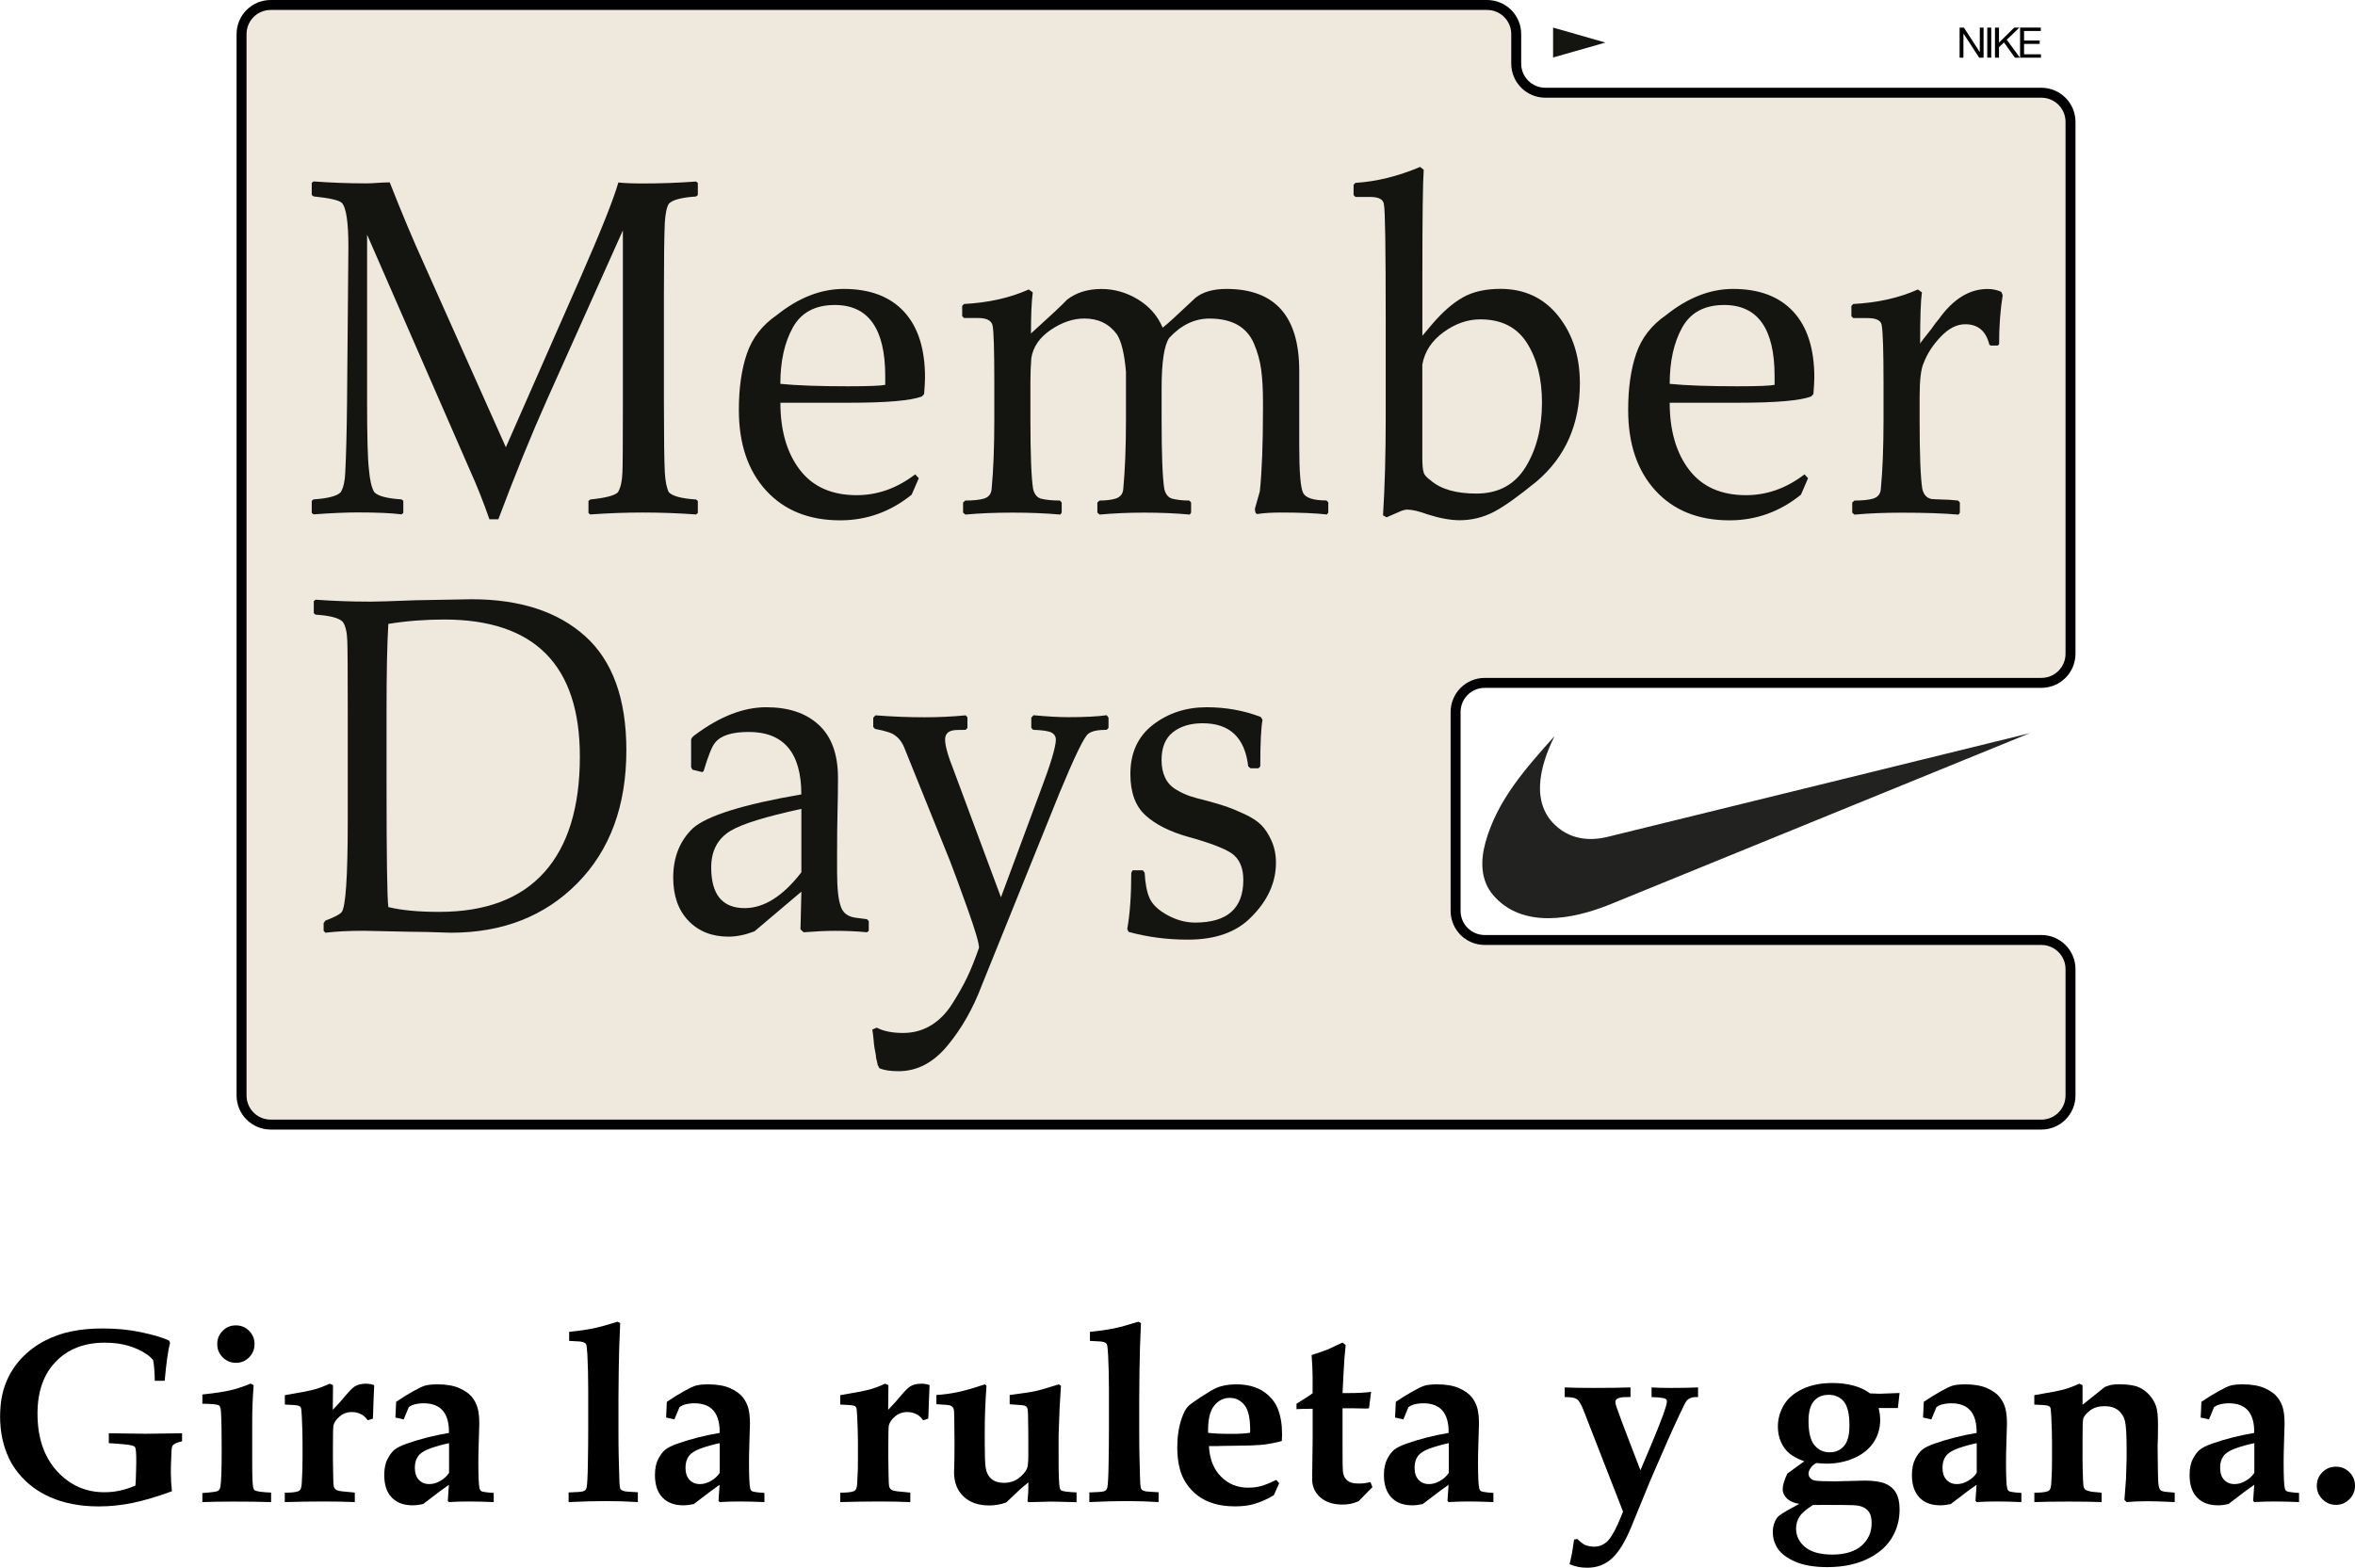 <?xml version="1.0" encoding="UTF-8"?>
<svg id="Capa_2" data-name="Capa 2" xmlns="http://www.w3.org/2000/svg" viewBox="0 0 473.51 315.3">
  <defs>
    <style>
      .cls-1 {
        fill: none;
        stroke: #000;
        stroke-miterlimit: 10;
        stroke-width: 2px;
      }

      .cls-2 {
        fill: #222221;
      }

      .cls-3 {
        fill: #eee8dd;
      }

      .cls-4 {
        fill: #141511;
      }
    </style>
  </defs>
  <g id="Capa_1-2" data-name="Capa 1">
    <path class="cls-3" d="M416.31,131.49V24.51c0-3.23-2.62-5.86-5.86-5.86h-99.73c-3.24,0-5.86-2.62-5.86-5.86V6.86c0-3.24-2.62-5.86-5.86-5.86H54.43c-3.24,0-5.86,2.62-5.86,5.86V220.32c0,3.24,2.62,5.86,5.86,5.86H410.45c3.24,0,5.86-2.62,5.86-5.86v-25.41c0-3.23-2.62-5.86-5.86-5.86h-111.92c-3.24,0-5.86-2.62-5.86-5.86v-39.99c0-3.24,2.62-5.86,5.86-5.86h111.92c3.24,0,5.86-2.62,5.86-5.86"/>
    <path class="cls-1" d="M416.31,131.49V24.51c0-3.23-2.62-5.86-5.86-5.86h-99.73c-3.24,0-5.86-2.62-5.86-5.86V6.86c0-3.24-2.62-5.86-5.86-5.86H54.43c-3.24,0-5.86,2.62-5.86,5.86V220.32c0,3.24,2.62,5.86,5.86,5.86H410.45c3.24,0,5.86-2.62,5.86-5.86v-25.41c0-3.23-2.62-5.86-5.86-5.86h-111.92c-3.24,0-5.86-2.62-5.86-5.86v-39.99c0-3.24,2.62-5.86,5.86-5.86h111.92c3.24,0,5.86-2.62,5.86-5.86Z"/>
    <path class="cls-4" d="M78.37,36.7c2.39,6.1,4.7,11.58,6.91,16.45l16.43,36.8,14.81-33.68c4.25-9.67,6.85-16.19,7.81-19.57,1.08,.13,2.75,.2,5.03,.2,3.47,0,7-.13,10.59-.39l.36,.29v2.43l-.36,.29c-2.93,.19-4.76,.68-5.47,1.46-.42,.65-.69,1.91-.81,3.8-.12,2.6-.18,7.37-.18,14.31v21.71c0,7.01,.06,11.75,.18,14.21,.12,1.88,.39,3.21,.81,3.99,.72,.78,2.54,1.27,5.47,1.46l.36,.29v2.43l-.36,.29c-3.59-.26-7.15-.39-10.68-.39s-7,.13-10.59,.39l-.36-.29v-2.43l.36-.29c3.11-.32,4.97-.81,5.57-1.46,.54-.91,.84-2.24,.9-3.99,.06-1.23,.09-5.94,.09-14.12V46.33l-15.26,34.07c-3.11,6.94-6.37,14.96-9.78,24.04h-1.79c-1.2-3.44-2.48-6.68-3.86-9.73l-20.74-47.51v33.58c0,7.01,.12,11.52,.36,13.53,.18,2.21,.54,3.77,1.08,4.67,.72,.78,2.54,1.27,5.48,1.46l.36,.29v2.43l-.36,.29c-1.97-.26-4.94-.39-8.89-.39-2.27,0-5.21,.13-8.8,.39l-.36-.29v-2.43l.36-.29c2.93-.2,4.76-.68,5.48-1.46,.54-.91,.84-2.24,.9-3.99,.18-3.44,.3-8.18,.36-14.21l.27-31.15c0-5-.45-7.95-1.35-8.86-.6-.52-2.48-.94-5.66-1.27l-.36-.29v-2.43l.36-.29c3.59,.26,7.15,.39,10.68,.39,.6,0,1.32-.03,2.15-.1,.84-.06,1.68-.1,2.51-.1"/>
    <path class="cls-4" d="M184.02,95.4l.72,.78-1.44,3.31c-4.25,3.44-9.04,5.16-14.36,5.16-6.28,0-11.25-2-14.9-5.99-3.65-3.99-5.48-9.39-5.48-16.21,0-4.41,.54-8.19,1.62-11.34,1.08-3.15,3.08-5.73,6.01-7.74,4.37-3.5,8.86-5.26,13.46-5.26,5.27,0,9.3,1.53,12.12,4.58,2.81,3.05,4.22,7.46,4.22,13.24,0,.65-.06,1.75-.18,3.31l-.45,.49c-2.15,.84-7.03,1.27-14.63,1.27h-13.82c0,5.58,1.3,10.08,3.9,13.48,2.6,3.41,6.42,5.11,11.44,5.11,4.19,0,8.11-1.39,11.76-4.19m-27.11-18.2c3.29,.33,7.84,.49,13.64,.49,4.07,0,6.55-.1,7.45-.29v-1.75c0-9.54-3.38-14.31-10.14-14.31-3.95,0-6.76,1.51-8.44,4.53-1.68,3.02-2.51,6.8-2.51,11.34"/>
    <path class="cls-4" d="M252.86,103.38c-.36,0-.54-.36-.54-1.07,.6-2.08,.93-3.24,.99-3.5,.42-4.02,.63-9.47,.63-16.35v-1.65c0-2.53-.12-4.69-.36-6.47-.24-1.78-.72-3.52-1.44-5.21-.72-1.69-1.83-2.95-3.32-3.8-1.5-.84-3.38-1.26-5.65-1.26-2.99,0-5.69,1.3-8.08,3.89-1.02,1.49-1.53,4.87-1.53,10.12v6.33c0,7.01,.18,11.65,.54,13.92,.24,1.04,.75,1.69,1.53,1.95,1.02,.26,2.18,.39,3.5,.39l.36,.39v2.04l-.27,.39c-2.81-.26-5.89-.39-9.24-.39-2.99,0-5.96,.13-8.89,.39l-.45-.39v-2.04l.45-.39c1.26,0,2.33-.13,3.23-.39,.96-.32,1.47-.97,1.53-1.95,.36-3.83,.54-8.44,.54-13.82v-9.74c-.3-3.57-.9-6.07-1.8-7.5-1.56-2.14-3.74-3.21-6.55-3.21-2.27,0-4.53,.76-6.78,2.29-2.24,1.53-3.55,3.42-3.9,5.69-.12,1.43-.18,3.05-.18,4.87v7.5c0,7.01,.18,11.65,.54,13.92,.24,1.04,.75,1.69,1.53,1.95,1.02,.26,2.3,.39,3.86,.39l.36,.39v2.04l-.27,.39c-2.93-.26-6.14-.39-9.6-.39s-6.7,.13-9.51,.39l-.45-.39v-2.04l.45-.39c1.61,0,2.87-.13,3.77-.39,.96-.32,1.46-.97,1.52-1.95,.36-3.76,.54-8.4,.54-13.92v-7.5c0-6.68-.12-10.51-.36-11.49-.24-.97-1.2-1.46-2.87-1.46h-2.87l-.36-.39v-2.04l.36-.39c4.91-.26,9.25-1.23,13.02-2.92l.81,.58c-.24,1.82-.36,4.57-.36,8.27,3.95-3.57,6.37-5.84,7.27-6.81,1.85-1.43,4.16-2.14,6.91-2.14,2.57,0,5.01,.7,7.32,2.09,2.3,1.4,3.96,3.29,4.98,5.69,.72-.52,2.93-2.53,6.64-6.04,1.49-1.17,3.56-1.75,6.19-1.75,9.75,0,14.63,5.49,14.63,16.45v14.99c0,5.45,.27,8.66,.81,9.64,.54,.97,2.09,1.46,4.67,1.46l.36,.39v2.04l-.27,.39c-2.33-.26-5.39-.39-9.16-.39-1.98,0-3.56,.1-4.76,.29"/>
    <path class="cls-4" d="M278.62,84.2v-19.76c0-14.67-.12-22.42-.36-23.27-.06-1.04-.99-1.56-2.78-1.56h-2.96l-.36-.39v-2.05l.36-.39c4.25-.26,8.59-1.33,13.02-3.21l.72,.58c-.18,2.47-.27,9.6-.27,21.42v11.97l1.88-2.24c2.15-2.53,4.25-4.36,6.28-5.5,2.03-1.14,4.55-1.7,7.54-1.7,4.85,0,8.72,1.82,11.62,5.45,2.9,3.64,4.35,8.15,4.35,13.53,0,8.24-2.9,14.83-8.71,19.76-3.65,2.98-6.52,5.03-8.62,6.13-2.15,1.1-4.43,1.66-6.82,1.66-1.85,0-4.01-.39-6.46-1.17-1.74-.65-3.14-.97-4.22-.97-.54,.06-1.14,.26-1.79,.58l-2.24,.97-.72-.39c.36-5.71,.54-12.2,.54-19.47m7.36-10.9v18.59c0,1.62,.09,2.66,.27,3.11,.06,.46,.54,1.01,1.43,1.66,2.03,1.75,5.09,2.63,9.16,2.63,4.43,0,7.73-1.79,9.92-5.35,2.18-3.57,3.28-7.89,3.28-12.95,0-4.8-1-8.79-3.01-11.97-2.01-3.18-5.13-4.77-9.38-4.77-2.57,0-5.04,.86-7.4,2.58-2.37,1.72-3.79,3.88-4.26,6.47"/>
    <path class="cls-4" d="M362.82,95.4l.72,.78-1.43,3.31c-4.25,3.44-9.04,5.16-14.36,5.16-6.28,0-11.25-2-14.9-5.99-3.65-3.99-5.48-9.39-5.48-16.21,0-4.41,.54-8.19,1.62-11.34,1.08-3.15,3.08-5.73,6.01-7.74,4.37-3.5,8.86-5.26,13.46-5.26,5.27,0,9.3,1.53,12.12,4.58,2.81,3.05,4.22,7.46,4.22,13.24,0,.65-.06,1.75-.18,3.31l-.45,.49c-2.15,.84-7.03,1.27-14.63,1.27h-13.82c0,5.58,1.3,10.08,3.9,13.48,2.6,3.41,6.42,5.11,11.45,5.11,4.19,0,8.11-1.39,11.76-4.19m-27.11-18.2c3.29,.33,7.84,.49,13.64,.49,4.07,0,6.55-.1,7.45-.29v-1.75c0-9.54-3.38-14.31-10.14-14.31-3.95,0-6.76,1.51-8.44,4.53-1.68,3.02-2.51,6.8-2.51,11.34"/>
    <path class="cls-4" d="M386.78,73.01c-.54,1.17-.81,3.44-.81,6.82v4.57c0,7.01,.18,11.65,.54,13.92,.24,1.04,.75,1.69,1.53,1.95l.36,.1c.18,0,.48,.02,.9,.05,.42,.03,.87,.05,1.35,.05,.42,0,.87,.02,1.35,.05,.48,.03,.85,.06,1.12,.1,.27,.03,.46,.05,.58,.05l.36,.39v2.05l-.27,.39c-2.93-.26-6.73-.39-11.4-.39-3.53,0-6.7,.13-9.52,.39l-.45-.39v-2.05l.45-.39c1.62,0,2.87-.13,3.77-.39,.96-.32,1.47-.97,1.53-1.95,.36-3.76,.54-8.37,.54-13.82v-7.59c0-6.29-.12-10.12-.36-11.49-.12-.97-1.08-1.46-2.87-1.46h-2.87l-.36-.39v-2.05l.36-.39c4.91-.26,9.25-1.23,13.01-2.92l.81,.58c-.24,1.62-.36,5.06-.36,10.32,0-.06,.25-.42,.76-1.07,.51-.65,.97-1.23,1.39-1.75,.78-1.1,1.32-1.82,1.62-2.14,2.87-4.02,6.13-6.04,9.78-6.04,1.02,0,1.94,.19,2.78,.58l.27,.68c-.48,2.98-.72,6.26-.72,9.83l-.27,.29h-1.43l-.27-.2c-.66-2.72-2.27-4.09-4.85-4.09-1.68,0-3.31,.83-4.89,2.48-1.59,1.66-2.74,3.42-3.45,5.3"/>
    <path class="cls-4" d="M74.15,121.01c1.38,0,4.55-.1,9.51-.29,6.58-.13,10.29-.2,11.13-.2,9.75,0,17.38,2.48,22.89,7.45,5.5,4.96,8.26,12.61,8.26,22.92,0,11.16-3.28,20.07-9.83,26.72-6.55,6.65-15.03,9.98-25.45,9.98-.42,0-.99-.02-1.71-.05-.72-.03-1.76-.07-3.14-.1-1.38-.03-2.6-.05-3.68-.05-5.74-.13-8.74-.19-8.98-.19-2.99,0-5.57,.13-7.72,.39l-.36-.39v-1.56l.36-.49c1.74-.65,2.81-1.2,3.23-1.66,.84-.91,1.26-7.07,1.26-18.49v-21.81c0-8.24-.03-13.01-.09-14.31-.06-1.75-.36-3.02-.9-3.8-.72-.78-2.54-1.27-5.48-1.46l-.36-.29v-2.43l.36-.29c3.59,.26,7.15,.39,10.68,.39m3.95,61.43c2.63,.65,6.04,.97,10.23,.97,9.34,0,16.38-2.66,21.14-7.98,4.76-5.32,7.14-13.08,7.14-23.27,0-18.36-9.1-27.55-27.29-27.55-3.83,0-7.57,.29-11.22,.88-.24,3.96-.36,9.77-.36,17.43v14.8c0,14.6,.12,22.84,.36,24.73"/>
    <path class="cls-4" d="M168.31,171.82v3.51c0,3.25,.24,5.55,.72,6.91,.42,1.36,1.44,2.14,3.05,2.34l2.24,.29,.36,.39v1.95l-.36,.29c-1.92-.2-4.07-.29-6.46-.29-1.8,0-3.89,.1-6.28,.29l-.63-.58,.18-7.59-9.43,7.98c-1.86,.71-3.59,1.07-5.21,1.07-3.35,0-6.04-1.07-8.08-3.21-2.04-2.14-3.05-5.03-3.05-8.66,0-4.09,1.32-7.4,3.95-9.93,2.87-2.53,10.14-4.8,21.81-6.81,0-8.37-3.53-12.56-10.59-12.56-3.35,0-5.6,.71-6.73,2.14-.6,.65-1.38,2.57-2.33,5.74l-.27,.2-1.97-.49-.27-.49v-5.55c.06-.32,.33-.65,.81-.97,4.97-3.7,9.72-5.55,14.27-5.55s8.02,1.18,10.59,3.55c2.57,2.37,3.86,5.92,3.86,10.66,0,2.21-.03,4.45-.09,6.72-.06,2.34-.09,5.23-.09,8.66m-7.18,3.6v-12.75c-7.18,1.56-11.91,3.02-14.18,4.38-2.63,1.56-3.95,4.03-3.95,7.4,0,5.45,2.24,8.18,6.73,8.18,3.89,0,7.69-2.4,11.4-7.2"/>
    <path class="cls-4" d="M212.92,159.76l-15.53,38.45c-1.74,4.61-4.02,8.63-6.87,12.07-2.84,3.44-6.12,5.16-9.83,5.16-1.62,0-2.9-.19-3.86-.58l-.36-.68c0-.06-.03-.23-.09-.49-.06-.26-.12-.5-.18-.73-.06-.23-.09-.47-.09-.73-.24-1.1-.39-2.11-.45-3.02-.12-1.17-.21-1.88-.27-2.14l.9-.39c1.32,.71,3.08,1.07,5.3,1.07,2.03,0,3.89-.5,5.57-1.51,1.68-1.01,3.13-2.48,4.35-4.43,1.23-1.95,2.21-3.7,2.96-5.26,.75-1.56,1.54-3.54,2.38-5.94,0-.91-.76-3.51-2.29-7.79-1.53-4.28-2.71-7.5-3.54-9.64l-9.07-22.49c-.48-1.3-1.17-2.24-2.06-2.82-.54-.45-1.86-.88-3.95-1.27l-.36-.39v-1.85l.45-.49c3.35,.26,6.64,.39,9.87,.39,2.81,0,5.57-.13,8.26-.39l.36,.39v2.14l-.36,.39c-1.38,0-2.21,.03-2.51,.1-1.08,.2-1.62,.81-1.62,1.85,0,1.23,.57,3.28,1.71,6.13l9.52,25.6,7.81-21.03c2.15-5.65,3.23-9.21,3.23-10.71,0-.58-.27-1.04-.81-1.36-.54-.32-1.79-.52-3.77-.59l-.36-.39v-2.05l.45-.49c2.81,.26,5.12,.39,6.91,.39,3.35,0,5.95-.13,7.81-.39l.36,.49v2.05l-.36,.39c-1.79,0-3.02,.26-3.68,.78-.78,.45-2.75,4.51-5.92,12.17"/>
    <path class="cls-4" d="M227.46,175.53l.27-.49h2.06l.36,.49c.12,2.21,.45,3.91,.99,5.11,.54,1.2,1.64,2.29,3.32,3.26,1.92,1.1,3.86,1.65,5.84,1.65,6.46,0,9.69-2.85,9.69-8.57,0-2.47-.78-4.25-2.33-5.35-1.56-1.04-4.46-2.14-8.71-3.31-3.71-1.04-6.58-2.48-8.62-4.33-2.04-1.85-3.05-4.62-3.05-8.32,0-4.28,1.53-7.59,4.58-9.93,3.05-2.34,6.64-3.5,10.77-3.5,3.83,0,7.45,.65,10.86,1.95l.36,.58c-.3,1.62-.45,4.74-.45,9.35l-.36,.39h-1.62l-.45-.39c-.66-5.78-3.71-8.66-9.16-8.66-2.45,0-4.44,.6-5.97,1.8-1.53,1.2-2.29,3.07-2.29,5.6,0,1.36,.24,2.55,.72,3.55,.48,1.01,1.21,1.8,2.2,2.39s1.91,1.02,2.78,1.31c.87,.29,1.99,.6,3.37,.93,1.67,.45,2.99,.84,3.95,1.17,.96,.33,2.17,.83,3.64,1.51,1.46,.68,2.59,1.41,3.37,2.19,.78,.78,1.47,1.83,2.07,3.16,.6,1.33,.9,2.81,.9,4.43,0,4.02-1.68,7.69-5.03,11-2.93,2.98-7.15,4.48-12.66,4.48-4.19,0-8.17-.52-11.94-1.56l-.27-.58c.54-2.98,.81-6.75,.81-11.29"/>
    <polygon class="cls-4" points="312.27 11.56 312.27 5.55 322.8 8.56 312.27 11.56"/>
    <path class="cls-2" d="M375.47,155.48h0l32.64-8.02-84.33,34.41c-7.55,3.07-17.7,5.01-23.56-1.85-2.53-2.95-2.57-6.88-1.55-10.58,2.37-8.57,8.21-15.03,13.9-21.4-2.93,5.89-5.29,14.19,1.3,18.87,2.64,1.88,5.91,2.2,9.07,1.47l40.03-9.83,12.51-3.07Z"/>
    <polygon points="394.87 5.55 398.05 10.45 398.07 10.45 398.07 5.55 398.83 5.55 398.83 11.6 397.95 11.6 394.79 6.75 394.78 6.75 394.78 11.6 394.01 11.6 394.01 5.55 394.87 5.55"/>
    <rect x="399.57" y="5.55" width=".8" height="6.04"/>
    <polygon points="401.93 5.55 401.93 8.57 404.99 5.55 406.03 5.55 403.49 7.99 406.14 11.6 405.12 11.6 402.94 8.54 401.93 9.48 401.93 11.6 401.12 11.6 401.12 5.55 401.93 5.55"/>
    <polygon points="410.34 5.55 410.34 6.23 406.97 6.23 406.97 8.15 410.11 8.15 410.11 8.83 406.97 8.83 406.97 10.92 410.37 10.92 410.37 11.6 406.17 11.6 406.17 5.55 410.34 5.55"/>
    <path d="M33.08,277.71h-1.96c0-.52-.03-1.3-.1-2.33-.05-.72-.13-1.33-.24-1.84-.41-.49-.85-.89-1.33-1.2-1.06-.72-2.29-1.28-3.68-1.69-1.39-.41-2.96-.61-4.71-.61-4.09,0-7.37,1.27-9.83,3.8-2.46,2.54-3.69,6.02-3.69,10.45,0,4.84,1.3,8.69,3.89,11.55,2.59,2.85,5.77,4.28,9.54,4.28,1.1,0,2.16-.11,3.2-.34,1.04-.23,2.06-.56,3.06-1.01,.05-.44,.09-1.29,.12-2.55,.03-1.26,.05-2.02,.05-2.28,0-1.57-.07-2.5-.2-2.8-.1-.2-.32-.33-.66-.42-.57-.16-2.13-.32-4.66-.47v-1.99l7.34,.1,7.39-.1v1.62c-.95,.2-1.57,.47-1.87,.81-.15,.16-.24,.61-.27,1.35-.08,1.88-.12,3.23-.12,4.05,0,1.24,.07,2.52,.22,3.83-3.04,1.11-5.7,1.9-7.96,2.36-2.27,.46-4.53,.69-6.78,.69-3.68,0-6.94-.62-9.77-1.87-1.98-.88-3.67-2.02-5.08-3.41-1.41-1.39-2.48-2.89-3.22-4.49-1.16-2.49-1.74-5.25-1.74-8.29,0-2.57,.38-4.81,1.14-6.73,.76-1.91,1.82-3.59,3.18-5.02,1.36-1.43,2.9-2.59,4.63-3.49,1.73-.89,3.53-1.53,5.42-1.91,1.89-.38,3.96-.58,6.22-.58,2.78,0,5.37,.25,7.77,.76,2.4,.51,4.27,1.06,5.61,1.67l.2,.47c-.39,1.44-.75,3.98-1.08,7.63"/>
    <path d="M40.69,302.1v-1.82c1.83-.13,2.88-.27,3.14-.43,.26-.16,.43-.45,.49-.87,.16-.9,.25-3.21,.25-6.94,0-5.12-.07-8.03-.22-8.74-.07-.33-.17-.54-.32-.64-.33-.21-1.44-.33-3.34-.34v-1.86c2.47-.26,4.33-.54,5.6-.84,1.26-.29,2.63-.74,4.12-1.35l.59,.32c-.2,2.55-.29,4.95-.29,7.19v8.34c0,2.85,.07,4.53,.2,5.06,.07,.29,.2,.49,.39,.59,.44,.21,1.51,.35,3.21,.42v1.91c-2.32-.07-4.85-.1-7.58-.1-2.36,0-4.43,.03-6.23,.1m6.73-35.54c1.05,0,1.93,.37,2.66,1.1,.73,.74,1.09,1.62,1.09,2.65s-.36,1.94-1.09,2.68c-.73,.74-1.62,1.1-2.66,1.1s-1.92-.37-2.65-1.1c-.74-.74-1.1-1.63-1.1-2.68s.36-1.91,1.09-2.65c.73-.74,1.62-1.1,2.66-1.1"/>
    <path d="M71.34,300.21v1.89c-1.85-.08-3.91-.12-6.18-.12-2.54,0-5.17,.04-7.9,.12v-1.89c1.28,0,2.16-.09,2.65-.27,.23-.08,.4-.22,.52-.42,.16-.31,.25-.9,.27-1.77l.1-2.18c.02-.46,.03-1.2,.03-2.23v-3.22c0-1.46-.05-3.22-.15-5.3-.05-1.05-.12-1.64-.21-1.78-.09-.14-.23-.24-.43-.31-.31-.11-1.24-.2-2.77-.24v-1.89c2.98-.51,4.93-.88,5.86-1.13,.93-.24,1.99-.64,3.17-1.18l.66,.29-.05,4.96c1.06-1.1,1.88-2,2.45-2.72,.85-1.01,1.49-1.66,1.91-1.94,.59-.39,1.37-.59,2.33-.59,.6,0,1.15,.1,1.64,.29l-.15,3.48c-.05,1.9-.09,2.99-.12,3.26l-1.03,.32c-.41-.54-.8-.92-1.18-1.13-.6-.34-1.27-.52-1.99-.52-.97,0-1.8,.3-2.49,.9-.7,.6-1.11,1.21-1.24,1.83-.06,.36-.1,1.74-.1,4.15v2.45l.05,3.34c.01,1.26,.06,2.03,.13,2.32,.07,.29,.24,.51,.5,.67,.26,.16,.83,.28,1.69,.34l2.01,.2Z"/>
    <path d="M99.27,300.26v1.84c-1.88-.08-3.55-.12-5.01-.12-1.38,0-2.71,.04-4,.12l-.22-.27,.22-3.21c-.59,.38-2.32,1.67-5.2,3.88-.74,.16-1.44,.25-2.11,.25-1.78,0-3.18-.52-4.18-1.57-1.01-1.05-1.51-2.55-1.51-4.52,0-1.33,.22-2.41,.68-3.26,.45-.85,.93-1.48,1.45-1.88s1.31-.79,2.39-1.17c2.59-.92,5.42-1.64,8.49-2.16,.03-1.95-.37-3.43-1.2-4.44-.85-1.01-2.14-1.52-3.88-1.52-.7,0-1.37,.09-2.01,.27-.28,.08-.61,.24-.98,.49l-1.03,2.48-1.67-.37,.15-3.17c1.21-.82,2.36-1.53,3.46-2.14,1.1-.61,1.86-.97,2.31-1.1,.6-.18,1.46-.27,2.55-.27,1.78,0,3.25,.26,4.41,.77,1.15,.52,2,1.12,2.55,1.83,.55,.7,.92,1.46,1.13,2.26,.2,.8,.31,1.82,.31,3.04,0,.52-.04,1.89-.12,4.1-.05,1.47-.07,2.67-.07,3.61,0,2.91,.08,4.68,.24,5.3,.07,.29,.2,.49,.39,.59,.26,.13,1.09,.25,2.48,.34m-9.01-10.01c-1.39,.29-2.66,.65-3.82,1.07-1.15,.42-1.95,.93-2.39,1.55-.44,.61-.66,1.39-.66,2.32,0,1.05,.27,1.86,.8,2.43,.53,.57,1.23,.86,2.1,.86,.74,0,1.48-.21,2.22-.64,.74-.42,1.33-.96,1.76-1.62v-5.96Z"/>
    <path d="M128.25,300.14v1.96c-2.05-.13-4.18-.2-6.41-.2s-4.73,.07-7.51,.2v-1.94c1.55-.05,2.49-.11,2.82-.2,.25-.07,.43-.16,.55-.28s.21-.32,.26-.58c.11-.49,.2-2.04,.24-4.64,.05-2.6,.07-4.91,.07-6.92v-8.1c0-2.57-.06-4.92-.17-7.04-.07-1.14-.15-1.82-.25-2.04-.07-.11-.16-.2-.27-.27-.2-.13-.51-.23-.93-.29-.25-.03-.98-.07-2.21-.12v-1.82c2.03-.21,3.65-.45,4.86-.7,1.21-.25,2.84-.7,4.88-1.34l.52,.29-.2,4.96c-.08,2.78-.13,6.19-.15,10.23v6.28c0,2.37,.02,4.15,.05,5.33,.07,2.93,.12,4.7,.15,5.31,.03,.61,.09,1,.17,1.17,.05,.11,.13,.21,.24,.29,.15,.11,.4,.2,.76,.27,.15,.03,.98,.09,2.5,.17"/>
    <path d="M153.7,300.26v1.84c-1.88-.08-3.55-.12-5.01-.12-1.38,0-2.71,.04-4,.12l-.22-.27,.22-3.21c-.59,.38-2.32,1.67-5.2,3.88-.74,.16-1.44,.25-2.11,.25-1.78,0-3.18-.52-4.18-1.57-1.01-1.05-1.51-2.55-1.51-4.52,0-1.33,.22-2.41,.68-3.26,.45-.85,.93-1.48,1.45-1.88s1.31-.79,2.39-1.17c2.59-.92,5.42-1.64,8.49-2.16,.03-1.95-.37-3.43-1.2-4.44-.85-1.01-2.14-1.52-3.88-1.52-.7,0-1.37,.09-2.01,.27-.28,.08-.61,.24-.98,.49l-1.03,2.48-1.67-.37,.15-3.17c1.21-.82,2.37-1.53,3.46-2.14,1.1-.61,1.86-.97,2.31-1.1,.6-.18,1.46-.27,2.55-.27,1.78,0,3.25,.26,4.4,.77,1.15,.52,2,1.12,2.55,1.83,.55,.7,.92,1.46,1.13,2.26,.2,.8,.31,1.82,.31,3.04,0,.52-.04,1.89-.12,4.1-.05,1.47-.07,2.67-.07,3.61,0,2.91,.08,4.68,.24,5.3,.07,.29,.2,.49,.39,.59,.26,.13,1.09,.25,2.48,.34m-9.01-10.01c-1.39,.29-2.66,.65-3.82,1.07-1.15,.42-1.95,.93-2.39,1.55-.44,.61-.66,1.39-.66,2.32,0,1.05,.27,1.86,.8,2.43,.53,.57,1.23,.86,2.1,.86,.74,0,1.48-.21,2.22-.64,.74-.42,1.33-.96,1.76-1.62v-5.96Z"/>
    <path d="M183.03,300.21v1.89c-1.85-.08-3.91-.12-6.19-.12-2.53,0-5.17,.04-7.9,.12v-1.89c1.28,0,2.16-.09,2.65-.27,.23-.08,.4-.22,.52-.42,.16-.31,.25-.9,.27-1.77l.1-2.18c.02-.46,.02-1.2,.02-2.23v-3.22c0-1.46-.05-3.22-.15-5.3-.05-1.05-.12-1.64-.21-1.78-.09-.14-.23-.24-.43-.31-.31-.11-1.24-.2-2.77-.24v-1.89c2.98-.51,4.93-.88,5.86-1.13,.93-.24,1.99-.64,3.17-1.18l.66,.29-.05,4.96c1.06-1.1,1.88-2,2.45-2.72,.85-1.01,1.49-1.66,1.91-1.94,.59-.39,1.37-.59,2.33-.59,.6,0,1.15,.1,1.64,.29l-.15,3.48c-.05,1.9-.09,2.99-.12,3.26l-1.03,.32c-.41-.54-.8-.92-1.18-1.13-.6-.34-1.27-.52-1.99-.52-.97,0-1.8,.3-2.49,.9-.7,.6-1.11,1.21-1.24,1.83-.07,.36-.1,1.74-.1,4.15v2.45l.05,3.34c.02,1.26,.06,2.03,.13,2.32,.07,.29,.24,.51,.5,.67,.26,.16,.83,.28,1.69,.34l2.01,.2Z"/>
    <path d="M188.28,282.42v-1.86c1.41-.08,2.82-.27,4.25-.57,1.42-.29,3.25-.82,5.47-1.57l.35,.27c-.23,3.24-.35,6.23-.35,8.98v2.75c0,2.34,.06,3.9,.17,4.69,.16,1.03,.56,1.81,1.18,2.33,.62,.52,1.45,.79,2.48,.79,1.18,0,2.17-.31,2.97-.92,.8-.61,1.36-1.25,1.67-1.9,.2-.43,.29-1.31,.29-2.65v-4.2l-.05-3.48c0-1.13-.07-1.81-.22-2.04-.08-.15-.25-.26-.49-.34-.25-.08-1.24-.17-2.99-.27v-1.86c2.54-.33,4.26-.59,5.18-.79,.92-.2,2.47-.65,4.66-1.35l.47,.27-.27,4.52c-.13,3.21-.2,5-.2,5.38v5.03c0,2.99,.07,4.84,.22,5.55,.06,.3,.19,.5,.37,.61,.31,.16,1.32,.29,3.02,.37v1.96l-5.05-.12-4.64,.12-.17-.2,.15-1.89c.02-.31,.02-.94,.02-1.89-.64,.51-1.19,.97-1.67,1.4l-2.77,2.63c-1.13,.41-2.27,.61-3.41,.61-2.21,0-3.94-.61-5.2-1.82-1.26-1.21-1.89-2.82-1.89-4.84,0-.24,.02-1.15,.07-2.72,.02-.84,.02-1.91,.02-3.24l-.05-5.18c0-.95-.06-1.54-.18-1.77-.12-.23-.32-.4-.6-.52-.28-.11-1.21-.21-2.8-.27"/>
    <path d="M232.95,300.14v1.96c-2.05-.13-4.18-.2-6.41-.2s-4.73,.07-7.51,.2v-1.94c1.55-.05,2.49-.11,2.82-.2,.25-.07,.43-.16,.55-.28,.12-.12,.21-.32,.26-.58,.11-.49,.2-2.04,.24-4.64,.05-2.6,.07-4.91,.07-6.92v-8.1c0-2.57-.06-4.92-.17-7.04-.07-1.14-.15-1.82-.24-2.04-.07-.11-.16-.2-.27-.27-.2-.13-.51-.23-.93-.29-.25-.03-.98-.07-2.21-.12v-1.82c2.03-.21,3.65-.45,4.86-.7,1.21-.25,2.84-.7,4.88-1.34l.52,.29-.2,4.96c-.08,2.78-.13,6.19-.15,10.23v6.28c0,2.37,.02,4.15,.05,5.33,.07,2.93,.11,4.7,.15,5.31,.03,.61,.09,1,.17,1.17,.05,.11,.13,.21,.24,.29,.15,.11,.4,.2,.76,.27,.15,.03,.98,.09,2.5,.17"/>
    <path d="M257.2,298.32l-1.08,2.4c-1.34,.82-2.73,1.42-4.15,1.82-1.06,.28-2.27,.42-3.63,.42-1.62,0-3.05-.19-4.28-.56-1.24-.38-2.29-.89-3.17-1.55-.88-.65-1.64-1.46-2.31-2.41-.66-.95-1.14-2.05-1.43-3.29-.3-1.24-.44-2.6-.44-4.07,0-2.14,.29-4.06,.86-5.74,.39-1.18,.85-2.03,1.37-2.55,.33-.33,1.18-.94,2.55-1.84,1.37-.9,2.37-1.49,2.99-1.77,1.14-.51,2.49-.76,4.05-.76,2.19,0,3.99,.46,5.4,1.37,1.41,.92,2.4,2.09,2.98,3.51,.58,1.42,.87,3.15,.87,5.18,0,.46-.02,.9-.05,1.33-.41,.13-1.03,.28-1.86,.44-1.11,.21-1.87,.33-2.26,.34-1.23,.1-2.85,.16-4.86,.17-2.01,.02-3.12,.03-3.34,.05-.21,.02-.45,.03-.71,.03h-1.62c.13,2.58,.93,4.63,2.41,6.12,1.47,1.5,3.29,2.24,5.45,2.24,.93,0,1.79-.1,2.58-.31,.78-.21,1.82-.63,3.09-1.26l.59,.69Zm-5.84-10.16c.06-2.6-.29-4.43-1.06-5.47-.79-1.03-1.8-1.55-3.04-1.55s-2.33,.54-3.17,1.62c-.85,1.1-1.24,2.9-1.18,5.4,.96,.15,2.58,.22,4.83,.22,1.44,0,2.64-.07,3.61-.22"/>
    <path d="M260.68,283.43v-1.1l2.21-1.4c.36-.23,.7-.47,1.03-.74v-3.29c0-1.18-.07-2.63-.2-4.37,1.59-.52,2.62-.88,3.09-1.06,.08-.03,1.12-.52,3.12-1.45l.64,.49-.24,2.55-.17,2.82-.22,4.3h.81c2.17,0,3.82-.08,4.93-.25l-.42,3.31c-.2,.03-.38,.05-.54,.05l-2.4-.05h-2.38v8.2c0,2.52,.02,4.01,.07,4.47,.07,.77,.34,1.37,.82,1.8,.48,.43,1.18,.65,2.1,.65,.56,.02,1,0,1.34-.04,.33-.04,.77-.12,1.29-.23l.39,1.01-.88,.88c-.72,.74-1.35,1.38-1.89,1.94-.64,.28-1.21,.46-1.71,.55-.5,.09-1.01,.13-1.53,.13-1.9,0-3.39-.49-4.48-1.46-1.09-.97-1.63-2.19-1.63-3.64l.1-8.1v-6.06h-.66c-.9,0-1.76,.03-2.58,.07"/>
    <path d="M300.27,300.26v1.84c-1.88-.08-3.55-.12-5.01-.12-1.37,0-2.71,.04-4,.12l-.22-.27,.22-3.21c-.59,.38-2.32,1.67-5.2,3.88-.74,.16-1.44,.25-2.11,.25-1.78,0-3.18-.52-4.18-1.57s-1.51-2.55-1.51-4.52c0-1.33,.23-2.41,.68-3.26,.45-.85,.93-1.48,1.45-1.88,.52-.4,1.31-.79,2.39-1.17,2.59-.92,5.42-1.64,8.49-2.16,.03-1.95-.37-3.43-1.2-4.44-.85-1.01-2.14-1.52-3.88-1.52-.7,0-1.37,.09-2.01,.27-.28,.08-.61,.24-.98,.49l-1.03,2.48-1.67-.37,.15-3.17c1.21-.82,2.36-1.53,3.46-2.14,1.1-.61,1.86-.97,2.31-1.1,.6-.18,1.46-.27,2.55-.27,1.78,0,3.25,.26,4.41,.77,1.15,.52,2,1.12,2.55,1.83,.55,.7,.92,1.46,1.13,2.26,.2,.8,.31,1.82,.31,3.04,0,.52-.04,1.89-.12,4.1-.05,1.47-.07,2.67-.07,3.61,0,2.91,.08,4.68,.25,5.3,.07,.29,.2,.49,.39,.59,.26,.13,1.09,.25,2.48,.34m-9.01-10.01c-1.39,.29-2.66,.65-3.82,1.07-1.15,.42-1.95,.93-2.39,1.55-.44,.61-.66,1.39-.66,2.32,0,1.05,.27,1.86,.8,2.43,.53,.57,1.23,.86,2.1,.86,.74,0,1.48-.21,2.22-.64,.74-.42,1.33-.96,1.76-1.62v-5.96Z"/>
    <path d="M315.58,314.62c.28-1.19,.46-2.03,.54-2.5l.37-2.48,.64-.12c.41,.42,.88,.8,1.4,1.13,.64,.28,1.33,.42,2.06,.42,.85,0,1.64-.29,2.36-.87,.72-.58,1.52-1.85,2.41-3.82l.98-2.36-7.95-20.39c-.47-1.21-.92-1.96-1.35-2.24-.43-.29-1.24-.42-2.43-.41v-1.94c1.6,.07,3.57,.1,5.89,.1,2.75,0,5.2-.03,7.34-.1v1.94h-.56c-1.01-.02-1.72,.1-2.11,.34-.25,.16-.37,.38-.37,.64,0,.29,.08,.66,.25,1.08l1.2,3.31,3.58,9.35,2.16-5.1c2.11-5.04,3.17-7.95,3.17-8.74,0-.16-.04-.29-.12-.39-.11-.13-.32-.23-.61-.29-.59-.11-1.37-.18-2.36-.2v-1.94c1.05,.07,2.36,.1,3.95,.1,1.93,0,3.73-.03,5.4-.1v1.94h-.39c-.44-.02-.86,.07-1.25,.24-.25,.1-.46,.26-.65,.49-.19,.23-.65,1.13-1.39,2.7-.97,2.06-1.74,3.76-2.33,5.1-1.83,4.16-2.99,6.82-3.49,8l-3.95,9.64c-1.21,2.93-2.49,5.02-3.85,6.26-1.36,1.26-3.01,1.89-4.96,1.89-.64,0-1.22-.05-1.76-.15-.53-.1-1.13-.28-1.8-.54"/>
    <path d="M359.36,296.38l3.41-2.48c-1.21-.44-2.18-.95-2.91-1.53-.73-.58-1.31-1.35-1.74-2.29-.43-.95-.65-2-.65-3.14,0-1.55,.4-3.01,1.2-4.36,.8-1.35,2.06-2.42,3.77-3.23,1.71-.8,3.71-1.2,6-1.2,1.54,0,2.96,.18,4.26,.53,1.3,.35,2.39,.87,3.28,1.56,.95,.05,1.6,.07,1.96,.07,.49,0,1.82-.05,4-.15l-.34,3.02h-3.88c.21,.82,.32,1.61,.32,2.38,0,1.75-.47,3.3-1.4,4.64-.93,1.34-2.25,2.37-3.94,3.09-1.69,.72-3.49,1.08-5.39,1.08-.51,0-1.22-.04-2.14-.12-.51,.29-.89,.64-1.15,1.04-.26,.4-.39,.77-.39,1.12,0,.29,.11,.57,.33,.83,.22,.26,.53,.43,.92,.52,.54,.11,1.89,.17,4.05,.17l6.04-.15c1.77,0,3.13,.21,4.1,.61,.96,.41,1.68,1.03,2.16,1.87,.47,.83,.71,1.94,.71,3.31,0,2.05-.48,3.89-1.45,5.55-.96,1.65-2.41,3.01-4.34,4.07-2.44,1.33-5.34,1.99-8.71,1.99-2.65,0-4.81-.37-6.48-1.1-1.67-.74-2.84-1.61-3.51-2.62-.67-1.02-1-2.12-1-3.31,0-.69,.11-1.31,.32-1.87,.21-.56,.46-.97,.74-1.25,.28-.28,.83-.65,1.64-1.13,1.57-.88,2.45-1.37,2.63-1.45-.88-.1-1.68-.42-2.38-.96-.64-.59-.96-1.26-.96-2.01,0-.41,.08-.87,.24-1.37,.23-.72,.46-1.29,.69-1.72m5.13,6.31c-1.34,.85-2.24,1.63-2.69,2.34-.45,.71-.68,1.51-.68,2.39,0,1.49,.61,2.73,1.83,3.73,1.22,1,3.05,1.5,5.49,1.5s4.5-.6,5.85-1.79c1.35-1.2,2.02-2.71,2.02-4.54,0-.88-.14-1.56-.41-2.03-.27-.47-.65-.83-1.14-1.1-.49-.27-1.17-.42-2.04-.47-.87-.04-2.87-.06-6.01-.06-.57,0-1.32,0-2.23,.02m-.86-16.88c0,2.26,.39,3.87,1.18,4.83,.79,.97,1.81,1.45,3.07,1.45,1.39,0,2.45-.56,3.19-1.69,.52-.82,.79-2.05,.79-3.68,0-2.29-.37-3.89-1.11-4.81-.74-.92-1.76-1.38-3.07-1.38s-2.23,.42-2.96,1.25c-.73,.84-1.09,2.18-1.09,4.02"/>
    <path d="M406.43,300.26v1.84c-1.88-.08-3.55-.12-5.01-.12-1.38,0-2.71,.04-4,.12l-.22-.27,.22-3.21c-.59,.38-2.32,1.67-5.2,3.88-.74,.16-1.44,.25-2.11,.25-1.78,0-3.18-.52-4.18-1.57s-1.51-2.55-1.51-4.52c0-1.33,.23-2.41,.68-3.26,.45-.85,.93-1.48,1.45-1.88,.52-.4,1.31-.79,2.39-1.17,2.59-.92,5.42-1.64,8.49-2.16,.03-1.95-.37-3.43-1.2-4.44-.85-1.01-2.14-1.52-3.88-1.52-.7,0-1.37,.09-2.01,.27-.28,.08-.61,.24-.98,.49l-1.03,2.48-1.67-.37,.15-3.17c1.21-.82,2.36-1.53,3.46-2.14,1.1-.61,1.86-.97,2.31-1.1,.6-.18,1.46-.27,2.55-.27,1.79,0,3.25,.26,4.41,.77,1.15,.52,2,1.12,2.55,1.83,.55,.7,.92,1.46,1.13,2.26,.2,.8,.31,1.82,.31,3.04,0,.52-.04,1.89-.12,4.1-.05,1.47-.07,2.67-.07,3.61,0,2.91,.08,4.68,.24,5.3,.07,.29,.2,.49,.39,.59,.26,.13,1.09,.25,2.48,.34m-9.01-10.01c-1.39,.29-2.66,.65-3.82,1.07-1.15,.42-1.95,.93-2.39,1.55-.44,.61-.66,1.39-.66,2.32,0,1.05,.27,1.86,.8,2.43,.53,.57,1.23,.86,2.1,.86,.74,0,1.48-.21,2.22-.64,.74-.42,1.33-.96,1.76-1.62v-5.96Z"/>
    <path d="M437.26,300.21v1.89c-2.23-.11-4.04-.17-5.45-.17-1.62,0-3.03,.06-4.22,.17l-.44-.44c.03-.34,.14-1.76,.32-4.25l.12-4.03v-1.94c0-2.86-.11-4.74-.33-5.64-.22-.9-.68-1.62-1.36-2.17-.69-.55-1.6-.82-2.75-.82s-2.09,.27-2.85,.82c-.75,.55-1.23,1.1-1.42,1.66-.11,.33-.16,1.64-.15,3.93v4.12c0,1.2,.03,2.66,.1,4.39,.02,.77,.08,1.28,.2,1.52,.08,.18,.19,.31,.32,.39,.2,.13,.58,.25,1.15,.37,.2,.03,.88,.1,2.06,.2v1.89c-1.78-.07-3.97-.1-6.55-.1-2.99,0-5.32,.03-6.97,.1v-1.89c1.28,0,2.16-.09,2.65-.27,.23-.08,.4-.22,.51-.42,.16-.31,.25-.9,.27-1.77l.1-2.18c.01-.46,.02-1.2,.02-2.23v-3.22c0-1.46-.05-3.22-.15-5.3-.05-1.05-.12-1.64-.21-1.78-.09-.14-.23-.24-.43-.31-.31-.11-1.24-.2-2.77-.24v-1.89c2.98-.51,4.93-.88,5.87-1.13,.93-.24,1.99-.64,3.17-1.18l.66,.29v3.95l4.47-3.58c.54-.21,.99-.36,1.36-.43,.37-.07,.88-.11,1.53-.11,1.75,0,3.06,.2,3.94,.59,.88,.39,1.62,.95,2.22,1.66,.61,.71,1.03,1.46,1.28,2.23,.25,.78,.37,1.99,.37,3.64,0,1.86-.02,3.05-.05,3.56-.02,.2-.03,.43-.03,.71l.03,2.53c.02,2.76,.06,4.47,.14,5.13,.07,.66,.22,1.08,.44,1.26,.22,.19,.71,.31,1.46,.36,.28,.02,.74,.06,1.37,.12"/>
    <path d="M462.26,300.26v1.84c-1.88-.08-3.55-.12-5.01-.12-1.38,0-2.71,.04-4,.12l-.22-.27,.22-3.21c-.59,.38-2.32,1.67-5.2,3.88-.74,.16-1.44,.25-2.11,.25-1.78,0-3.18-.52-4.18-1.57-1.01-1.05-1.51-2.55-1.51-4.52,0-1.33,.22-2.41,.67-3.26,.45-.85,.93-1.48,1.45-1.88,.52-.4,1.31-.79,2.39-1.17,2.59-.92,5.41-1.64,8.49-2.16,.03-1.95-.37-3.43-1.2-4.44-.85-1.01-2.14-1.52-3.88-1.52-.7,0-1.37,.09-2.01,.27-.28,.08-.61,.24-.98,.49l-1.03,2.48-1.67-.37,.15-3.17c1.21-.82,2.36-1.53,3.46-2.14,1.1-.61,1.86-.97,2.31-1.1,.6-.18,1.46-.27,2.55-.27,1.78,0,3.25,.26,4.41,.77,1.15,.52,2,1.12,2.55,1.83,.55,.7,.92,1.46,1.13,2.26,.2,.8,.31,1.82,.31,3.04,0,.52-.04,1.89-.12,4.1-.05,1.47-.07,2.67-.07,3.61,0,2.91,.08,4.68,.24,5.3,.07,.29,.2,.49,.39,.59,.26,.13,1.09,.25,2.48,.34m-9.01-10.01c-1.39,.29-2.66,.65-3.82,1.07-1.15,.42-1.95,.93-2.39,1.55-.44,.61-.66,1.39-.66,2.32,0,1.05,.27,1.86,.8,2.43,.53,.57,1.23,.86,2.1,.86,.74,0,1.48-.21,2.22-.64,.74-.42,1.33-.96,1.76-1.62v-5.96Z"/>
    <path d="M469.68,294.98c1.06,0,1.97,.37,2.71,1.12,.74,.74,1.12,1.65,1.12,2.71s-.38,1.97-1.13,2.72c-.75,.75-1.65,1.13-2.7,1.13s-1.97-.38-2.72-1.13-1.13-1.66-1.13-2.72,.37-1.97,1.12-2.71c.74-.74,1.66-1.12,2.74-1.12"/>
  </g>
</svg>